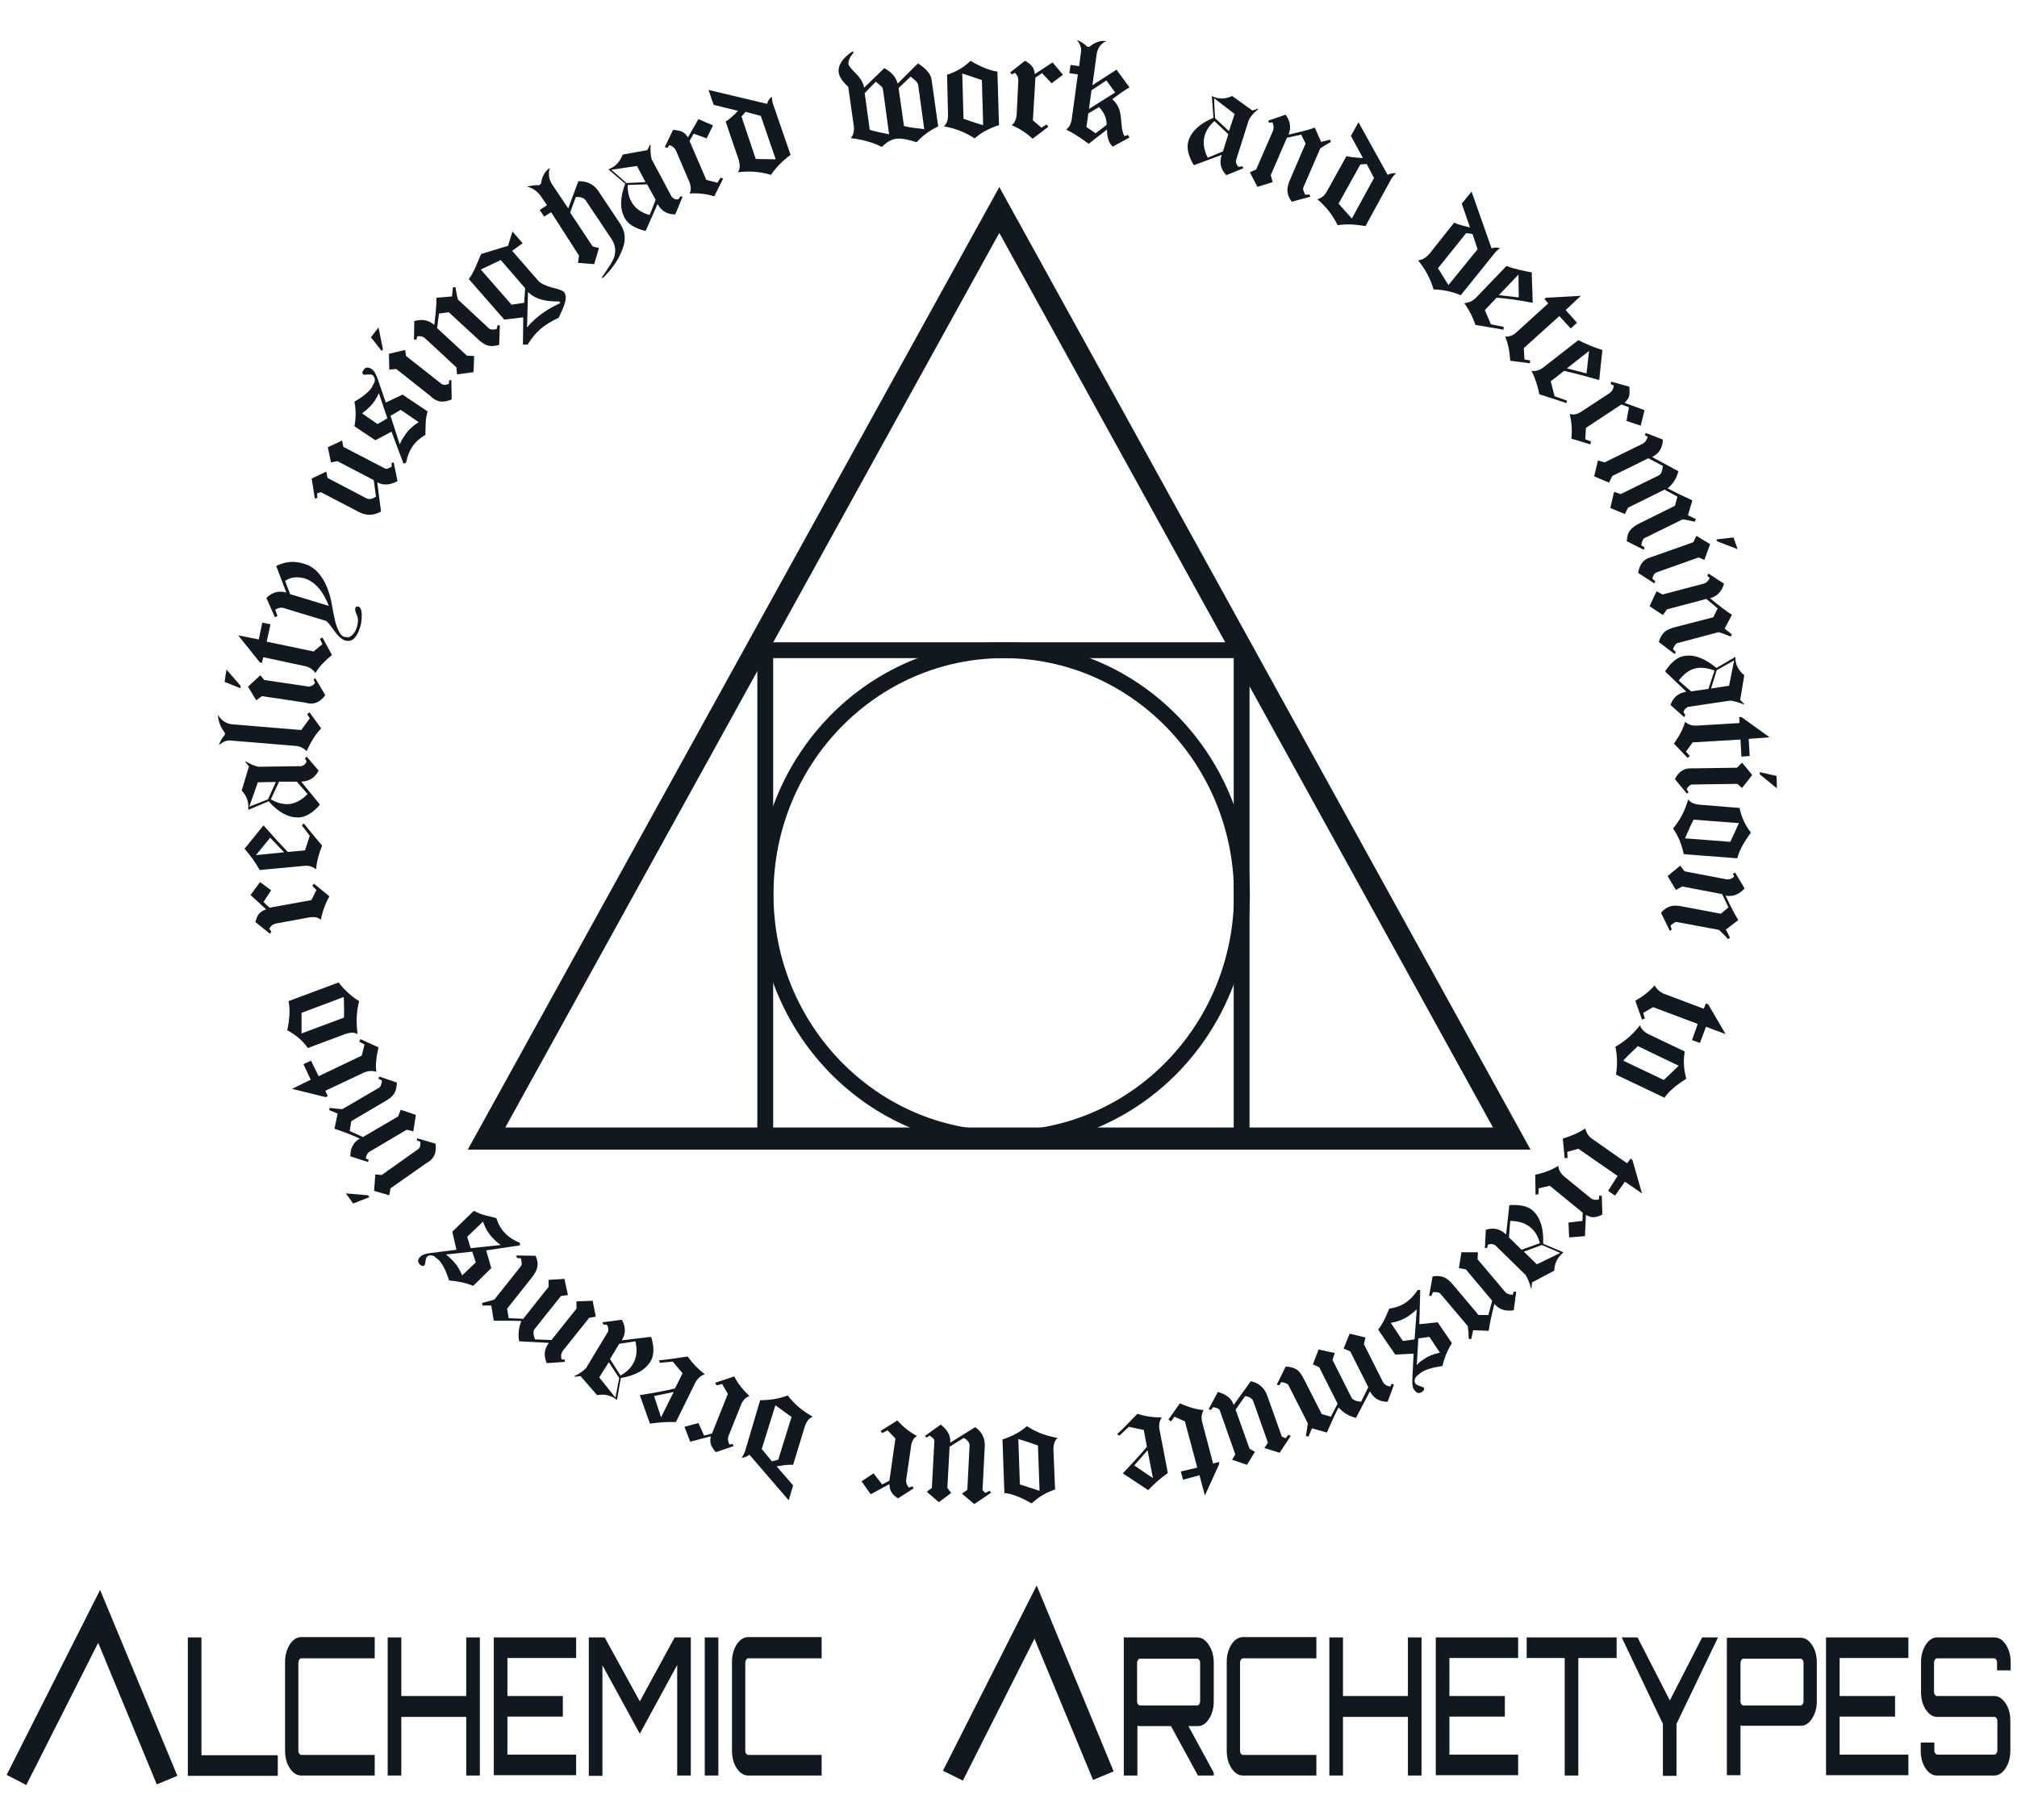 <?xml version="1.0" encoding="utf-8"?>
<!-- Generator: Adobe Illustrator 18.1.0, SVG Export Plug-In . SVG Version: 6.00 Build 0)  -->
<!DOCTYPE svg PUBLIC "-//W3C//DTD SVG 1.1//EN" "http://www.w3.org/Graphics/SVG/1.1/DTD/svg11.dtd">
<svg version="1.1" id="Layer_1" xmlns="http://www.w3.org/2000/svg" xmlns:xlink="http://www.w3.org/1999/xlink" x="0px" y="0px"
	 viewBox="0 0 636.8 574.6" enable-background="new 0 0 636.8 574.6" xml:space="preserve">
<polygon fill="none" stroke="#111820" stroke-width="7" stroke-miterlimit="10" points="153.6,359.5 477.3,359.5 315.5,66.3 "/>
<rect x="241.6" y="205.3" fill="none" stroke="#111820" stroke-width="5" stroke-miterlimit="10" width="150.4" height="154.2"/>
<ellipse fill="none" stroke="#111820" stroke-width="5" stroke-miterlimit="10" cx="316.9" cy="282.4" rx="75.2" ry="77.1"/>
<g>
	<path fill="#111820" d="M196,79.9c-1.1,2.6-3,5.3-5.7,7.9l-0.3-0.2c2.1-3,3.4-5.1,3.8-6.1c0.8-2.2,0.5-4.3-0.9-6.3l-8.1-12.1
		c-0.7-0.7-1.7-1-3-0.9l-1.8,4.9l7.1,10.7l2,0.5l-1.5,5.1l-5.1-0.4l0.3-2.3L174,67l-2.2,1.4l-1.4-2.1l2.3-1.5l-1.7-2.5
		c-1.3-1.9-2.8-3-4.5-3.3l0-0.1c1.3-0.3,2.6-0.5,3.7-0.4l0.6-0.5c0.3-2.3,1.3-4,2.8-5c-0.6,1.9-0.3,3.6,0.7,5.2l5.1,7.6l3.2-8.6
		c2.8,0,4.9,1,6.3,3.1l7,10.5C197.6,73.5,197.7,76.4,196,79.9z"/>
	<path fill="#111820" d="M213.2,67.7c-2.6,0-4.4-1.1-5.6-3.3l-3.7,8.4l-0.2,0.1c-3.3-0.8-5.5-2.2-6.5-4.1c-1.5-2.8-1.5-6.4,0.2-10.8
		l-5.3-4.5l0.6-0.3c1.8-0.8,3.1-2.3,3.9-4.4l7.8-1.4l0.8-1.7l0.2,0.1c-0.1,1.5,0,3,0.3,4.4l6.4,12c0.7,0.7,1.4,0.9,2.1,0.7l0.6-0.9
		l0.7,0.1L213.2,67.7z M201.1,52.4l-8.1,1.2l4.8,4.2l6-0.3L201.1,52.4z M204.3,58.2l-6.1,0.2c-0.1,2,0.3,3.8,1.1,5.2
		c1.1,2.1,3,3.5,5.8,4.3l1.9-4.8L204.3,58.2z"/>
	<path fill="#111820" d="M223.1,43.7l-4.1-1.5l-1.3,2.3l5.3,12.3l3.5,0.9l1-1.6l0.8,0.3l-2.8,5.6c-2.5-0.8-5.1-1.1-7.8-0.9
		c0.6-1.1,0.5-2.4-0.2-4l-4.1-9.6c-0.4-0.8-1.1-1.4-2.1-1.7l-0.6,0.9l-0.8-0.3l2.6-5.4c1.2,0.1,2.1,0.3,2.7,0.5
		c0.7,0.3,1.4,0.9,2,1.9l3.3-5.8l4.6,2L223.1,43.7z"/>
	<path fill="#111820" d="M249.6,48.9c-2.6,1.9-4.6,4-6.2,6.3c-3.4-1-6.8-1.3-10.4-0.8c0.7-1.2,0.7-2.5,0.1-4.3l-4-11.7
		c1.1-0.7,2.4-1.8,3.9-3.4l-7.7-1.9l-1.6-4.7l18.5,4.4c0.2-0.9,0.7-1.7,1.5-2.3c0,0.8,0.1,1.5,0.3,2.2L249.6,48.9z M240.2,36.6
		l-4.8-1.3l-1.3,1.5l4.5,13.4l6.3,0.1L240.2,36.6z"/>
	<path fill="#111820" d="M289.4,44.9c-2.9-0.9-5-1.3-6.4-1.1c-1.6,0.2-3.1,1.1-4.6,2.6c-2.7-1.4-5.9-2.3-9.8-2.8
		c0.9-1,1.2-2.4,0.9-4.2l-1.7-12c-1.8-1.6-2.8-3.1-3-4.5c-0.3-2.2,1.1-4.5,4.4-6.7l0.3,0.4c-1.2,1.4-1.8,2.7-1.6,3.7
		c0,0.4,0.8,1.4,2.3,2.9c1.5,1.5,2.4,3,2.6,4.5l6.4-6.2c2.3,1.3,3.7,2.9,4.2,4.9l6.4-6.4c2.6,1.7,4.1,3.4,4.3,5.1l2.1,14.8
		C293.7,41.1,291.4,42.7,289.4,44.9z M278.8,28.4c-0.1-0.4-0.2-0.8-0.5-1.1c-0.1-0.1-0.7-0.6-1.8-1.5l-3.5,3.6l1.6,11.6
		c1.6,0.5,3.6,0.9,6.1,1.4L278.8,28.4z M289.9,26.9c-0.1-0.6-0.5-1.2-1.3-1.8c-0.2-0.2-0.6-0.5-1.1-0.9l-3.8,3.6l1.7,12
		c1.2,0.3,2.5,0.5,4,0.7c0.5,0,1.3,0.1,2.4,0.3L289.9,26.9z"/>
	<path fill="#111820" d="M307.7,43.7c-2.9-1.9-6.1-3.2-9.7-3.8c0.9-0.8,1.4-2.1,1.3-4L299,23.6c2.8-0.9,5.3-2.3,7.4-4.4
		c3.4,2,6.2,3.1,8.5,3.4l0.5,16.9C312.3,40.5,309.7,41.9,307.7,43.7z M310,25.3l-6.2-2.1l0.4,14.3c1.2,0.4,2.5,0.9,3.8,1.3
		c1,0.3,1.8,0.6,2.4,0.7L310,25.3z"/>
	<path fill="#111820" d="M332,26.3l-3-3.2l-2.1,1.4L326.1,38l2.7,2.3l1.6-1l0.6,0.7l-5,3.8c-1.9-1.8-4.1-3.2-6.6-4.3
		c1-0.7,1.5-1.9,1.6-3.7l0.5-10.4c0-0.9-0.3-1.7-1.1-2.4l-0.9,0.5l-0.6-0.6l4.7-3.7c1.1,0.6,1.8,1.2,2.2,1.7
		c0.5,0.6,0.8,1.4,0.9,2.5l5.6-3.7l3.3,3.9L332,26.3z"/>
	<path fill="#111820" d="M351.3,46.3c-1.2-1.1-1.8-2.9-1.8-5.4l-5.8,4.5c-2.8-2.1-5.1-3.5-7.1-4.5c1-0.7,1.6-1.9,1.8-3.5l1.9-13.9
		l-2.7-0.4l0.4-2.6l2.7,0.4l0.6-4.6c0.2-1.1-0.3-2.4-1.3-3.7c1.2,0.5,2.3,1.2,3.2,2.1l0.7,0.1c1.8-1.5,3.6-2.1,5.4-1.8
		c-1.8,0.7-2.8,2.2-3.1,4.3l-1.3,9.6l7.6-4.9l4.1,5.6c-1.1,0.6-2.9,1.8-5.4,3.7c1.2,1.2,2.1,2.5,2.4,4.1c0.2,0.6,0.3,1.9,0.5,3.9
		c0.1,1.6,0.4,2.8,0.9,3.7l1.1-0.4l0.5,0.8L351.3,46.3z M347,33.8l-3.4,2l-0.6,4.3l2.9,2l3.5-2.7C349.4,37.4,348.6,35.5,347,33.8z
		 M349.3,25.4l-4.7,3.1l-0.8,5.9l8.3-5.2L349.3,25.4z"/>
	<path fill="#111820" d="M387.2,55.3c-1.8-1.8-2.3-3.9-1.5-6.4l-8.6,3.2l-0.3-0.1c-1.7-2.9-2.2-5.4-1.6-7.5c1-3.1,3.6-5.5,7.9-7.3
		l-0.5-6.9l0.6,0.3c1.8,0.7,3.8,0.7,5.8-0.3l6.4,4.6l1.8-0.6l0,0.2c-1.2,1-2.2,2-2.9,3.3l-4.1,12.9c0,0.9,0.3,1.6,0.9,2l1.1-0.2
		l0.4,0.6L387.2,55.3z M387.8,42.4l-4.4-4.2c-1.5,1.4-2.5,2.8-3,4.4c-0.7,2.2-0.4,4.6,0.9,7.2l4.8-2L387.8,42.4z M389.8,36l-6.5-5
		l0.3,6.3l4.4,4.1L389.8,36z"/>
	<path fill="#111820" d="M407.8,63.7c-1.7-2.5-1.7-4.1-0.5-7l4.9-11.4l-1.4-2.8l-4.5,1l-5.1,11.8l0.6,2.2l-4.8,1.5l-2.4-4.6l2-0.9
		l5.3-12.2c0.3-0.8,0.3-1.7-0.2-2.7l-1,0.2l-0.3-0.7l5.5-1.9c1.5,2.1,1.8,4.2,0.9,6.3c3.6-0.8,6.4-1.5,8.3-2.2l2,4.5l2.8-0.7
		l0.3,0.7c-1.1,0.6-2.3,1.3-3.4,2.1l-5.4,12.5c0,0.7,0.3,1.4,0.7,2.1l1.3-0.1l0.3,0.7L407.8,63.7z"/>
	<path fill="#111820" d="M431.1,71.4c-3.2-0.6-6.1-0.7-8.8-0.3c-1.5-3.2-3.7-5.9-6.4-8.2c1.3-0.3,2.4-1.2,3.2-2.8l6-10.8
		c1.3,0.3,3,0.5,5.2,0.6l-3.8-7l2.4-4.3l9.2,16.6c0.8-0.4,1.7-0.6,2.7-0.5c-0.6,0.5-1.1,1.1-1.5,1.7L431.1,71.4z M433.8,56.2
		l-2.3-4.4l-2,0.1l-6.9,12.4l4.2,4.7L433.8,56.2z"/>
	<path fill="#111820" d="M461.2,93.2c-3-1.2-5.9-1.8-8.6-1.8c-1-3.4-2.6-6.4-4.9-9.2c1.3-0.1,2.5-0.8,3.7-2.2l7.7-9.7
		c1.2,0.6,2.9,1,5,1.5l-2.6-7.5l3.1-3.8l6.3,17.9c0.9-0.3,1.8-0.3,2.7,0c-0.7,0.4-1.2,0.9-1.7,1.5L461.2,93.2z M466.5,78.7l-1.6-4.8
		l-2-0.3L454,84.7l3.3,5.3L466.5,78.7z"/>
	<path fill="#111820" d="M472.5,94l-3.7,3.9l1.9,4.5l4,0.8l0,0.9c-1-0.2-2.2-0.4-3.4-0.6l-5.5-0.9c-0.8-2.5-2-4.8-3.5-6.9
		c1.4-0.1,2.6-0.6,3.7-1.7l9.6-10c2.5,0.9,5.2,1.5,8,2l0.3,9.6C479.2,94.7,475.4,94.2,472.5,94z M479.4,86.7l-6.2,6.5l6.3,0.7
		L479.4,86.7z"/>
	<path fill="#111820" d="M492.3,99.8l-11.2,10.1l0.2,3.6l1.8,0.3l-0.1,0.9l-6.2-0.8c-0.2-3.1-0.7-5.7-1.6-7.6c1.4,0,2.6-0.4,3.7-1.5
		l9.9-9l-1.2-1.4l0.6-0.4l10.9-0.6l-4.8,4.5l3.6,4l-2,1.8L492.3,99.8z"/>
	<path fill="#111820" d="M493.8,117.1l-4.2,3.3l1.2,4.7l3.9,1.4l-0.1,0.8c-1-0.4-2.1-0.7-3.3-1.1l-5.3-1.7c-0.5-2.6-1.3-5.1-2.5-7.4
		c1.4,0.2,2.7-0.2,3.9-1.2l10.9-8.5c2.4,1.2,4.9,2.3,7.6,3.1l-1,9.5C500.3,118.7,496.7,117.7,493.8,117.1z M501.7,110.8l-7,5.5
		l6.2,1.6L501.7,110.8z"/>
	<path fill="#111820" d="M513.5,132.9l0.8-4.3l-2.4-0.9l-11.2,7.4l-0.2,3.6l1.8,0.7l-0.2,0.9l-6-1.8c0.3-2.6,0.1-5.2-0.5-7.8
		c1.2,0.4,2.5,0.1,3.9-0.9l8.7-5.7c0.7-0.5,1.2-1.3,1.3-2.4l-1-0.4l0.2-0.8l5.7,1.6c0.1,1.2,0.1,2.1,0,2.8c-0.2,0.8-0.7,1.5-1.5,2.3
		l6.3,2.3l-1.2,4.9L513.5,132.9z"/>
	<path fill="#111820" d="M513.6,170.9c0.1-1.5,0.4-2.7,1.1-3.5c0.6-0.8,1.6-1.5,3-2.2l11.1-5.5l0.8-2.9l-4.1-2.2l-11.5,5.7l-1,2
		l-4.6-1.9l1.2-5.1l2.1,0.7l12-5.9c0.7-0.3,1.1-1.3,1.3-3l-4.6-2.4l-11.4,5.6l-1,2.1l-4.7-2l1.2-5l2.1,0.6l12-5.9
		c0.8-0.4,1.3-1.1,1.6-2.2l-0.9-0.5l0.3-0.7l5.4,2.1c-0.1,2.6-1.2,4.4-3.4,5.5l8.3,4.5c-0.6,2.3-1.8,4.1-3.4,5.4
		c1.7,0.9,4.3,2.2,7.8,3.8l-1.4,4.7l2.5,1.2l-0.3,0.8c-0.7-0.1-1.3-0.2-1.9-0.4c-0.8-0.1-1.5-0.3-2-0.3l-12.2,6
		c-0.5,0.6-0.7,1.3-0.8,2.2l1,0.6l-0.2,0.8L513.6,170.9z"/>
	<path fill="#111820" d="M517.2,180.9c0.4-2.7,1.7-4.3,3.8-4.9l0.9-0.3l12.7-4.5l1-2l4.3,2.6l-1.8,5l-1.8-0.8l-13.5,4.8
		c-0.6,0.4-1,1-1.1,2l0.9,0.7l-0.3,0.7L517.2,180.9z M542.1,170.9l-0.2-0.6l5.4-0.6l1.3,3.7L542.1,170.9z"/>
	<path fill="#111820" d="M523.7,202.7c0.9-2.9,2.2-3.9,5.2-4.7l12-3.1l1.4-2.8l-3.6-3l-12.4,3.3l-1.3,1.8l-4.2-2.8l2.2-4.7l1.9,1
		l12.9-3.4c0.9-0.2,1.5-0.8,2-1.8l-0.8-0.7l0.4-0.7l4.9,3.2c-0.7,2.5-2.2,4-4.4,4.6c2.8,2.3,5.1,4.1,6.9,5.2l-2.3,4.4l2.3,1.8
		l-0.4,0.7c-1.2-0.5-2.4-1-3.8-1.4l-13.2,3.5c-0.5,0.4-1,1.1-1.2,1.9l0.9,0.9l-0.4,0.6L523.7,202.7z"/>
	<path fill="#111820" d="M527.4,222.6c0.8-2.4,2.5-3.8,5-4.2l-6.6-6.3l0-0.3c1.9-2.8,3.9-4.4,6-4.7c3.2-0.5,6.5,0.8,10.1,3.8l6-3.5
		l0,0.7c0.1,2,1.1,3.7,2.8,5.1l-1.3,7.8l1.3,1.3l-0.2,0.1c-1.4-0.6-2.8-1-4.2-1.2l-13.4,2c-0.8,0.4-1.3,1-1.4,1.7l0.6,0.9l-0.4,0.6
		L527.4,222.6z M539.4,217.5l1.9-5.8c-1.9-0.7-3.7-1-5.3-0.8c-2.3,0.3-4.3,1.7-6,4l3.9,3.4L539.4,217.5z M545.9,216.5l1.6-8
		l-5.5,3.1l-1.8,5.8L545.9,216.5z"/>
	<path fill="#111820" d="M549.5,233.5l-15.1,0.9l-2.1,2.9l1.2,1.4l-0.7,0.6l-4.3-4.5c1.8-2.6,3-4.9,3.5-6.9c1,0.9,2.3,1.3,3.8,1.2
		l13.4-0.8l-0.1-1.9l0.7,0l8.9,6.4l-6.6,0.5l0.3,5.4l-2.6,0.2L549.5,233.5z"/>
	<path fill="#111820" d="M528.8,246c1.2-2.4,2.9-3.5,5.2-3.4l0.9,0l13.5-0.2l1.6-1.6l3.2,3.9l-3.2,4.1l-1.5-1.3l-14.4,0.2
		c-0.7,0.2-1.2,0.7-1.6,1.5l0.6,0.9l-0.5,0.5L528.8,246z M555.6,244.5l0-0.7l5.3,1.2l0.1,3.9L555.6,244.5z"/>
	<path fill="#111820" d="M528.2,261.6c2.2-2.6,3.8-5.7,4.8-9.2c0.7,1,2,1.6,3.9,1.7l12.3,1c0.6,2.9,1.8,5.5,3.6,7.8
		c-2.4,3.2-3.8,5.9-4.3,8.1l-16.9-1.3C530.9,266.5,529.8,263.8,528.2,261.6z M546.3,265.8l2.7-5.9l-14.3-1.1
		c-0.6,1.1-1.2,2.4-1.7,3.6c-0.4,0.9-0.8,1.7-1,2.3L546.3,265.8z"/>
	<path fill="#111820" d="M524.4,288.2c2-2.2,3.7-2.6,6.7-2l12.2,2.3l2.4-2l-2-4.2l-12.6-2.4l-2,1.1l-2.6-4.4l4-3.3l1.3,1.8l13.1,2.5
		c0.9,0.2,1.8-0.1,2.6-0.8l-0.4-0.9l0.7-0.4l3,5c-1.7,1.9-3.7,2.7-6,2.3c1.5,3.3,2.9,5.9,4,7.7l-3.9,3l1.3,2.6l-0.7,0.4
		c-0.8-1-1.7-1.9-2.8-2.9l-13.4-2.5c-0.7,0.1-1.3,0.6-1.9,1.2l0.4,1.2l-0.6,0.4L524.4,288.2z"/>
	<path fill="#111820" d="M536,323.3l-14.1-5.3l-3.1,1.8l0.5,1.8l-0.9,0.3l-2.1-5.9c2.7-1.6,4.7-3.2,6.1-4.9c0.6,1.2,1.6,2.1,3,2.7
		l12.5,4.7l0.7-1.7l0.7,0.3l5.5,9.4l-6.2-2.3l-1.9,5.1l-2.5-0.9L536,323.3z"/>
	<path fill="#111820" d="M510,330.5c3-1.7,5.6-4,7.8-6.8c0.3,1.2,1.3,2.2,3,3l11.1,5.3c-0.5,2.9-0.3,5.8,0.5,8.6
		c-3.4,2.1-5.6,4.1-6.9,6l-15.3-7.3C510.7,336,510.6,333.1,510,330.5z M525.3,341l4.7-4.5l-12.9-6.2c-0.9,0.9-1.9,1.8-2.9,2.8
		c-0.7,0.7-1.3,1.3-1.7,1.8L525.3,341z"/>
	<path fill="#111820" d="M510.7,371.3l-12.4-8.6l-3.5,1l0.1,1.9l-0.9,0.1l-0.6-6.2c3-0.9,5.3-2,7.1-3.2c0.3,1.3,1,2.5,2.2,3.3
		l11,7.7l1.1-1.5l0.6,0.5l3,10.5l-5.4-3.7l-3.1,4.4l-2.2-1.5L510.7,371.3z"/>
	<path fill="#111820" d="M495.2,386l4.4-0.5l0.1-2.6l-10.4-8.5l-3.5,0.8l-0.1,1.9l-0.9,0.1l-0.1-6.3c2.6-0.5,5-1.4,7.3-2.8
		c0,1.2,0.7,2.4,2,3.5l8.1,6.6c0.7,0.6,1.6,0.8,2.7,0.5l0.1-1.1l0.8-0.1l0.2,6c-1.1,0.5-2,0.8-2.6,0.8c-0.8,0.1-1.7-0.2-2.6-0.7
		l-0.3,6.7l-5,0.4L495.2,386z"/>
	<path fill="#111820" d="M469.1,388.3c2.4-0.8,4.6-0.3,6.4,1.5l1-9.1l0.2-0.2c3.4-0.2,5.9,0.4,7.4,1.9c2.3,2.2,3.3,5.7,3.1,10.3
		l6.4,2.7l-0.5,0.5c-1.5,1.3-2.3,3.1-2.4,5.3l-7,3.7l-0.2,1.9l-0.2-0.1c-0.3-1.5-0.9-2.8-1.6-4.1l-9.7-9.5c-0.8-0.4-1.6-0.4-2.2-0.1
		l-0.3,1l-0.7,0.1L469.1,388.3z M480.4,394.6l5.8-2.1c-0.6-2-1.4-3.5-2.6-4.6c-1.7-1.6-3.9-2.4-6.8-2.4l-0.4,5.2L480.4,394.6z
		 M485.2,399.2l7.4-3.6l-5.8-2.5l-5.7,2.1L485.2,399.2z"/>
	<path fill="#111820" d="M452.3,403c3-0.4,4.5,0.3,6.5,2.7l8,9.5l3.1,0l1.2-4.5l-8.3-9.9l-2.2-0.4l0.8-5l5.2,0l-0.1,2.2l8.6,10.2
		c0.6,0.7,1.4,1,2.5,1l0.3-1l0.8,0.1l-0.8,5.8c-2.5,0.4-4.6-0.2-6.1-2c-0.9,3.5-1.5,6.4-1.8,8.5l-4.9-0.2l-0.6,2.8l-0.8-0.1
		c0-1.3-0.1-2.6-0.3-4l-8.8-10.4c-0.6-0.3-1.4-0.4-2.2-0.3l-0.5,1.2l-0.7-0.1L452.3,403z"/>
	<path fill="#111820" d="M445.9,435.4l0.4-8l-5.8,0.3l-5.4-7.9c0.8-1,1.4-2,2-3.2c0.3-0.6,0.8-1.7,1.5-3.4c2-0.3,3.7-0.9,5.2-1.9
		c1.4-1,2.7-2.3,3.8-4l0.8,0l-0.3,10.8l5.8-0.6l4.5,6.6c-1.4,2.2-2.4,4.6-3,7.2c-3.2,0.5-5.4,1.1-6.8,2.1l-1.1,0.9
		c-0.8,0.6-1.2,1.8-0.6,2.6c0.2,0.3,0.9,0.6,2.1,1l0.5,0.2c0.3,0.5,0.1,0.9-0.6,1.4c-0.9,0.6-1.7,0.4-2.4-0.7
		C446,438.3,445.8,437.1,445.9,435.4z M446.6,422.9l0.7-9.5c-0.7,0.7-1.6,1.4-2.7,2.2c-1.5,1-3.4,1.7-5.5,2.1l3.8,5.7L446.6,422.9z
		 M449.6,429.1c1.3-0.9,3-1.6,5-2l-3.3-5l-3.5,0.5l-0.5,8.4C447.9,430.3,448.7,429.7,449.6,429.1z"/>
	<path fill="#111820" d="M405.9,431.5c1.5,0,2.7,0.4,3.6,1c0.8,0.6,1.5,1.6,2.2,3l5.6,11l2.9,0.8l2.1-4.1l-5.8-11.5l-2-0.9l1.8-4.7
		l5.1,1.1l-0.7,2.2l6,11.9c0.4,0.7,1.3,1.1,3,1.3l2.3-4.6l-5.7-11.3l-2.1-0.9l1.9-4.7l5,1.2l-0.5,2.1l6,11.9
		c0.4,0.8,1.2,1.3,2.3,1.5l0.5-0.9l0.7,0.3l-2,5.4c-2.6,0-4.4-1.1-5.6-3.3l-4.4,8.4c-2.3-0.6-4.1-1.7-5.5-3.3
		c-0.9,1.7-2.1,4.3-3.7,7.9l-4.7-1.3l-1.1,2.6l-0.8-0.2c0.1-0.7,0.2-1.3,0.3-1.9c0.1-0.8,0.2-1.5,0.3-2.1l-6.2-12.2
		c-0.6-0.5-1.3-0.7-2.2-0.8l-0.6,1l-0.8-0.2L405.9,431.5z"/>
	<path fill="#111820" d="M384.5,439.5c2.6,0.7,4.3,2,5,4.1l5.4-7.5c2.6,0.6,4.3,2.1,5.2,4.6l4.6,12.9l1.2,0.5l0.9-1.1l0.7,0.4
		l-3.5,5.3l-4.8-1.5l1.1-1.7l-4.6-13c-0.3-0.9-1.2-1.5-2.6-1.7l-3,4.3l4.4,12.3l1.7,1l-2.5,4.1l-4.7-1.6l1-1.7l-4.9-13.9
		c-0.2-0.5-0.9-0.8-2.1-1l-0.7,0.9l-0.7-0.3L384.5,439.5z"/>
	<path fill="#111820" d="M378,463.4l-3.9-14.6l-3.3-1.5l-1.1,1.5l-0.8-0.6l3.6-5.1c2.8,1.2,5.3,2,7.5,2.1c-0.7,1.2-0.8,2.5-0.4,4
		l3.4,12.9l1.8-0.5l0.1,0.7l-4.5,9.9l-1.7-6.4l-5.2,1.4l-0.7-2.6L378,463.4z"/>
	<path fill="#111820" d="M362.1,456.8l-1-5.3l-4.7-1l-3,2.8l-0.7-0.5c0.8-0.7,1.6-1.5,2.5-2.4l3.9-4c2.5,0.8,5.1,1.2,7.7,1.1
		c-0.8,1.2-1,2.5-0.7,4l2.6,13.6c-2.2,1.5-4.3,3.4-6.2,5.4l-8-5.3C357.7,461.8,360.2,459.1,362.1,456.8z M364,466.7l-1.7-8.8
		l-4.2,4.8L364,466.7z"/>
	<path fill="#111820" d="M324.2,450.3c2.9,1.9,6.1,3.1,9.7,3.7c-0.9,0.8-1.4,2.1-1.3,4l0.5,12.3c-2.8,0.9-5.3,2.4-7.4,4.4
		c-3.4-2-6.3-3.1-8.6-3.3l-0.6-16.9C319.6,453.5,322.2,452.1,324.2,450.3z M322,468.7l6.2,2l-0.5-14.3c-1.2-0.4-2.5-0.9-3.8-1.3
		c-1-0.3-1.8-0.6-2.4-0.7L322,468.7z"/>
	<path fill="#111820" d="M297,449.8c2.1,1.6,3.2,3.5,3,5.7l7.9-4.9c2.1,1.5,3.2,3.6,3,6.2l-0.7,13.7l0.9,0.9l1.3-0.7l0.5,0.6
		l-5.3,3.6l-3.9-3.3l1.7-1.2l0.7-13.8c0.1-1-0.5-1.8-1.8-2.6l-4.5,2.8l-0.7,13l1.2,1.6l-3.9,2.9l-3.8-3.3l1.6-1.2l0.8-14.8
		c0-0.6-0.5-1.1-1.5-1.7l-1,0.6l-0.5-0.5L297,449.8z"/>
	<path fill="#111820" d="M275.8,465.2l2.7,3.5l2.3-1.2l1.9-13.3l-2.5-2.6l-1.7,0.9l-0.5-0.7l5.3-3.3c1.8,2,3.8,3.6,6.2,4.9
		c-1.1,0.6-1.7,1.8-1.9,3.5l-1.5,10.3c-0.1,0.9,0.2,1.8,0.9,2.5l1-0.4l0.5,0.6l-5,3.2c-1-0.7-1.7-1.3-2-1.9
		c-0.4-0.6-0.7-1.5-0.7-2.6l-5.9,3.2l-2.9-4.1L275.8,465.2z"/>
	<path fill="#111820" d="M240,442.1c3.2,0,6.1-0.5,8.7-1.5c2.1,2.8,4.8,5,7.9,6.7c-1.2,0.5-2.1,1.6-2.6,3.4l-3.6,11.8
		c-1.3-0.1-3,0.1-5.2,0.5l5.2,6l-1.4,4.7l-12.4-14.4c-0.7,0.6-1.6,0.9-2.5,1c0.5-0.6,0.8-1.3,1.1-2L240,442.1z M240.5,457.5l3.2,3.9
		l2-0.5l4.2-13.5l-5.1-3.7L240.5,457.5z"/>
	<path fill="#111820" d="M220.5,449.3l1.8,4l2.5-0.7l5-12.5l-1.8-3.1l-1.8,0.4l-0.4-0.8l6-2c1.2,2.3,2.9,4.4,4.8,6.2
		c-1.2,0.4-2.1,1.3-2.7,2.9l-3.9,9.7c-0.3,0.8-0.2,1.7,0.3,2.7l1-0.2l0.3,0.7l-5.6,1.9c-0.8-0.9-1.3-1.7-1.5-2.3
		c-0.3-0.7-0.3-1.6-0.1-2.7l-6.5,1.7l-1.8-4.7L220.5,449.3z"/>
	<path fill="#111820" d="M213.1,438.4l2.4-4.8l-3.1-3.7l-4.1,0.4l-0.2-0.8c1.1-0.1,2.2-0.2,3.5-0.4l5.5-0.8c1.5,2.1,3.3,4,5.4,5.6
		c-1.4,0.5-2.3,1.4-3,2.7l-6.1,12.4c-2.7-0.1-5.4,0.1-8.2,0.5l-3.2-9C206.5,439.8,210.2,439.1,213.1,438.4z M208.7,447.5l4-8
		l-6.2,1.3L208.7,447.5z"/>
	<path fill="#111820" d="M196.3,416.7c1.3,2.2,1.3,4.4,0,6.5l9.1-1.1l0.2,0.1c1,3.2,0.9,5.8-0.2,7.6c-1.7,2.8-4.8,4.5-9.4,5.3
		l-1.2,6.9l-0.6-0.4c-1.6-1.1-3.5-1.5-5.7-1.1l-5.2-6l-1.9,0.2l0-0.2c1.4-0.7,2.6-1.5,3.6-2.5l7-11.6c0.2-0.9,0-1.6-0.4-2.1
		l-1.1-0.1l-0.3-0.7L196.3,416.7z M189.2,434.9l5.1,6.4l1.2-6.2l-3.3-5L189.2,434.9z M192.6,429.1l3.3,5.2c1.8-1,3.1-2.2,3.9-3.6
		c1.2-2,1.5-4.4,0.8-7.2l-5.1,0.8L192.6,429.1z"/>
	<path fill="#111820" d="M169.1,396.5c0.6,1.4,0.8,2.6,0.5,3.7c-0.2,1-0.8,2-1.8,3.3l-7.7,9.7l0.5,3l4.6,0.2l8-10.1l0-2.2l5-0.3
		l1.1,5.1l-2.2,0.3l-8.3,10.4c-0.5,0.6-0.5,1.7,0.1,3.3l5.2,0.2l7.9-9.9l0-2.3l5.1-0.2l1,5l-2.1,0.4l-8.3,10.4
		c-0.5,0.7-0.7,1.6-0.4,2.7l1,0.1l0,0.7l-5.7,0.4c-1-2.4-0.8-4.5,0.7-6.4l-9.4-0.5c-0.4-2.3-0.1-4.4,0.7-6.4c-2-0.1-4.8-0.1-8.7-0.1
		l-0.8-4.8l-2.8,0l-0.1-0.8c0.7-0.2,1.3-0.4,1.9-0.5c0.8-0.2,1.5-0.4,2-0.6l8.5-10.7c0.2-0.7,0.1-1.5-0.2-2.3l-1.2-0.1l-0.2-0.8
		L169.1,396.5z"/>
	<path fill="#111820" d="M136.2,395.6l7.9-1l-1.3-5.7l6.8-6.6c1.1,0.6,2.3,1.1,3.5,1.4c0.7,0.2,1.9,0.5,3.6,0.9
		c0.6,1.9,1.5,3.5,2.8,4.8c1.2,1.3,2.7,2.2,4.6,3l0.1,0.8l-10.7,1.6l1.6,5.6l-5.7,5.6c-2.4-1-5-1.5-7.6-1.7c-1-3.1-2.1-5.2-3.2-6.4
		l-1.1-0.9c-0.7-0.7-2-0.9-2.7-0.2c-0.3,0.3-0.4,1-0.6,2.2l-0.2,0.5c-0.4,0.4-0.9,0.3-1.5-0.3c-0.7-0.8-0.7-1.6,0.3-2.5
		C133.4,396.1,134.5,395.8,136.2,395.6z M143,398.1c1.1,1.1,2.1,2.6,2.9,4.6l4.3-4.1l-1.1-3.4l-8.3,0.9
		C141.5,396.6,142.2,397.3,143,398.1z M148.6,394.1l9.5-1c-0.8-0.5-1.7-1.3-2.6-2.3c-1.3-1.3-2.3-3-3-5.1l-5,4.8L148.6,394.1z"/>
	<path fill="#111820" d="M116.2,377.4l0.4,0.6l-5.1,2l-2.3-3.2L116.2,377.4z M137.5,361.1c0.4,2.7-0.4,4.6-2.3,5.8l-0.8,0.5
		l-11.1,7.8l-0.4,2.2l-4.8-1.4l0.4-5.2l2,0.2l11.7-8.3c0.5-0.5,0.6-1.2,0.5-2.2l-1.1-0.4l0.1-0.7L137.5,361.1z"/>
	<path fill="#111820" d="M125.3,341.8c-0.1,3-1,4.4-3.7,5.9l-10.7,6.3l-0.5,3.1l4.2,1.9l11.1-6.5l0.8-2.1l4.8,1.6l-0.8,5.2l-2.1-0.5
		l-11.5,6.8c-0.8,0.4-1.3,1.2-1.4,2.3l0.9,0.4l-0.2,0.7l-5.6-1.8c0-2.6,1-4.5,3-5.6c-3.3-1.5-6.1-2.5-8-3.1l1-4.8l-2.7-1.1l0.2-0.7
		c1.3,0.2,2.6,0.3,4,0.4l11.8-6.9c0.4-0.5,0.6-1.3,0.7-2.1l-1.1-0.6l0.2-0.7L125.3,341.8z"/>
	<path fill="#111820" d="M100.6,339.8l13.6-6.5l0.9-3.5l-1.7-0.9l0.4-0.8l5.7,2.6c-0.7,3-1,5.6-0.7,7.7c-1.3-0.4-2.6-0.3-4,0.3
		l-12.1,5.7l0.8,1.7l-0.7,0.3l-10.6-2.6l5.9-2.9l-2.3-4.9l2.4-1.1L100.6,339.8z"/>
	<path fill="#111820" d="M113.4,316.1c-0.9,3.3-1,6.8-0.5,10.4c-1.1-0.6-2.4-0.6-4.2,0.1l-11.5,4.3c-1.7-2.4-3.9-4.2-6.5-5.6
		c0.8-3.9,0.9-6.9,0.4-9.2l15.8-5.9C108.9,312.8,111.1,314.7,113.4,316.1z M95.2,319.8l0,6.5l13.4-5c0-1.3,0.1-2.6,0-4
		c0-1,0-1.9-0.1-2.5L95.2,319.8z"/>
	<path fill="#111820" d="M85.6,281.1l-2.4,3.7l1.9,1.8l13.2-2.4l1.6-3.2l-1.3-1.3l0.5-0.7l4.9,4c-1.3,2.3-2.2,4.8-2.7,7.4
		c-0.9-0.8-2.2-1-3.9-0.7l-10.3,1.9c-0.9,0.2-1.6,0.7-2.1,1.7l0.7,0.8l-0.5,0.7l-4.6-3.7c0.4-1.2,0.7-2,1.1-2.5
		c0.5-0.6,1.2-1.1,2.3-1.5l-4.9-4.5l3-4.1L85.6,281.1z"/>
	<path fill="#111820" d="M90.9,269l5.4-0.5l1.5-4.6l-2.5-3.3l0.6-0.6c0.7,0.8,1.4,1.7,2.2,2.7l3.6,4.3c-1,2.4-1.7,5-1.9,7.5
		c-1.1-0.9-2.4-1.3-3.9-1.1L82,274.7c-1.3-2.3-2.9-4.6-4.8-6.7l6-7.4C86.3,264.1,88.8,266.9,90.9,269z M80.8,270l8.9-0.9l-4.4-4.6
		L80.8,270z"/>
	<path fill="#111820" d="M100.6,243.3c-1.2,2.3-3,3.4-5.5,3.5l5.8,7.1l0,0.3c-2.2,2.5-4.4,3.8-6.6,3.9c-3.2,0.1-6.4-1.6-9.5-5.1
		l-6.4,2.7l0-0.7c0.1-2-0.6-3.8-2.1-5.4l2.3-7.6l-1.2-1.5l0.2-0.1c1.3,0.8,2.6,1.4,4,1.7l13.6-0.2c0.9-0.3,1.4-0.8,1.6-1.5l-0.5-0.9
		l0.5-0.6L100.6,243.3z M81.4,247l-2.7,7.7l5.9-2.3l2.5-5.5L81.4,247z M88.1,246.8l-2.6,5.6c1.8,1,3.5,1.5,5.1,1.5
		c2.3,0,4.5-1.1,6.5-3.2l-3.4-3.9L88.1,246.8z"/>
	<path fill="#111820" d="M101.4,230c-1.6,1.6-3.1,3.9-4.6,7.2c-0.9-1-2.1-1.6-3.6-1.7l-20.6-1.7c-1-0.1-2.2,0.4-3.5,1.5
		c0.4-1.3,1.1-2.4,1.9-3.3l0-0.6c-1.4-1.8-2.1-3.7-2.2-5.7c1.1,1.8,2.6,2.8,4.5,3l21.8,1.8l2.7-3.7l-0.8-1.3l0.7-0.6L101.4,230z"/>
	<path fill="#111820" d="M76,216.6l-0.1,0.7l-5-2l0.6-3.9L76,216.6z M102.7,219.5c-1.6,2.2-3.5,3-5.7,2.5l-0.9-0.2l-13.4-2l-1.8,1.3
		l-2.6-4.3l3.9-3.6l1.2,1.5l14.2,2.1c0.7-0.1,1.3-0.4,1.9-1.2l-0.5-1l0.5-0.5L102.7,219.5z"/>
	<path fill="#111820" d="M84.2,202.6l14.8,3.1l2.8-2.3l-0.8-1.7l0.8-0.4l3,5.5c-2.4,2-4.2,3.9-5.2,5.7c-0.8-1.1-1.9-1.9-3.4-2.2
		l-13.1-2.8l-0.4,1.8l-0.7-0.2l-6.8-8.5l6.5,1.3l1.1-5.3l2.6,0.5L84.2,202.6z"/>
	<path fill="#111820" d="M102.1,183.1c1.2,2.1,2.2,4.8,2.7,8c0.2,1.3,0.6,3.2,1.1,5.4c0.8,2.7,1.7,4.3,2.8,4.6l0.3,0
		c0.9,0.3,1.7,0,2.4-0.8c0.6-0.6,1-1.4,1.3-2.4c0.4-1.3,0.4-2.5,0.1-3.4c-0.6-1.2-0.8-2.1-0.6-2.5c0.1-0.3,0.2-0.4,0.5-0.5
		c0.1,0,0.2,0,0.4,0c0.7,0.2,1.1,1.1,1.1,2.7c0,1.2-0.1,2.2-0.3,3.1l-0.2,0.7c-1,3.2-2.4,4.7-4.4,4.3l-0.4-0.1
		c-1-0.3-2.2-1.4-3.5-3.2c-1.3-1.9-2.2-2.9-2.6-3l-13.2-4c-0.8-0.3-1.7-0.1-2.7,0.5l0.7,2l-0.8,0.4l-2.7-6.1
		c1.8-1.8,3.9-2.4,6.3-1.7l-3.2-8.4c2.8-1.4,5.7-1.7,8.8-0.7C98.5,178.7,100.5,180.4,102.1,183.1z M90,183.4l1.6,4.2l12.2,3.7
		c-0.7-2-1.7-3.7-2.9-5.3c-1.5-1.8-3.1-2.9-4.8-3.4C93.8,182,91.8,182.2,90,183.4z"/>
	<path fill="#111820" d="M125.5,151.9c-2.4,1.3-4.5,1.4-6.4,0.4l1.2,9.2c-2.3,1.3-4.6,1.4-6.9,0.2l-12.1-6.3l-1.2,0.4l0.1,1.4
		l-0.8,0.2l-1-6.3l4.6-2.2l0.4,2l12.2,6.4c0.9,0.5,1.9,0.3,3.1-0.5l-0.7-5.2l-11.5-6l-2,0.4l-1-4.8l4.5-2.1l0.4,2l13.1,6.8
		c0.5,0.3,1.2,0,2.2-0.6l-0.1-1.1l0.7-0.2L125.5,151.9z"/>
	<path fill="#111820" d="M119.2,119.5l2.6,7.6l5.3-2.5l7.9,5.3c-0.3,1.2-0.6,2.4-0.6,3.7c0,0.7-0.1,1.9-0.1,3.7
		c-1.7,1-3.1,2.2-4.1,3.7c-1,1.5-1.6,3.1-2,5.1l-0.8,0.3l-3.8-10.1l-5.1,2.7l-6.6-4.4c0.5-2.6,0.5-5.2,0-7.8
		c2.8-1.6,4.6-3.1,5.5-4.5l0.6-1.2c0.6-0.8,0.4-2.1-0.4-2.7c-0.3-0.2-1-0.2-2.3-0.1l-0.5,0c-0.5-0.3-0.5-0.8,0-1.5
		c0.6-0.9,1.4-1,2.5-0.3C118,116.9,118.6,117.9,119.2,119.5z M118.2,126.7c-0.9,1.3-2.2,2.6-3.9,3.8l4.9,3.4l3.1-1.8l-2.7-8
		C119.3,124.9,118.8,125.8,118.2,126.7z M123.3,131.3l2.9,9c0.4-0.9,0.9-1.9,1.7-3c1-1.5,2.5-2.9,4.3-4l-5.7-3.9L123.3,131.3z"/>
	<path fill="#111820" d="M120.9,110.3l-0.4,0.5l-3.4-4.3l2.4-3.1L120.9,110.3z M142.6,126.1c-2.5,1.1-4.5,0.9-6.2-0.6l-0.7-0.6
		l-10.6-8.4l-2.2,0.2l-0.1-5l5.1-1.2l0.3,1.9l11.3,8.9c0.6,0.3,1.4,0.3,2.2-0.1l0.1-1.1l0.7-0.1L142.6,126.1z"/>
	<path fill="#111820" d="M157.6,108.9c-2.9,0.8-4.5,0.3-6.8-1.9l-9.1-8.4l-3.1,0.4l-0.6,4.6l9.4,8.7l2.3,0.1l-0.2,5.1l-5.2,0.7
		l-0.2-2.2l-9.8-9.1c-0.6-0.6-1.5-0.9-2.6-0.7l-0.2,1l-0.8,0l0.1-5.8c2.5-0.8,4.6-0.3,6.3,1.2c0.5-3.6,0.7-6.5,0.7-8.6l4.9-0.4
		l0.3-2.9l0.8,0c0.2,1.3,0.4,2.6,0.8,3.9l10,9.3c0.6,0.2,1.4,0.2,2.2,0l0.3-1.2l0.7,0L157.6,108.9z"/>
	<path fill="#111820" d="M161.7,79.2l8.2,9.4c0.8,0.9,2.3,1.6,4.4,2.2c2.2,0.5,3.4,1,3.8,1.4l0.1,0.2c0.7,1,0.5,2.7-0.5,5
		c0,0-0.4,1-1.3,2.9c-2.5,1.2-4.4,2.4-5.8,3.6c-1.5,1.3-2.8,2.9-4,4.9l-1.5,0l0.1-8.6l-6,0.7l-11.2-12.8c0.8-1,1.5-2.3,2.2-3.9
		c0.1-0.3,0.7-1.7,1.7-4l8.5-2.6l1.4-4.5l3.2,3.7L161.7,79.2z M158.1,82.1l-6.3,3l9.7,11.1l4-0.6l0.3-4.6L158.1,82.1z M171.4,94.7
		c-1.8-0.4-3.3-1.2-4.7-2.5l-0.3,11.2c0.7-0.9,1.7-1.9,3.2-3.2c2-1.7,4.4-3.2,7.3-4.5l-0.3-0.5C174.2,95.2,172.5,95,171.4,94.7z"/>
</g>
<g>
	<path fill="#111820" d="M59.3,560.7V517h4.3v37.2h24.1v6.5H59.3z"/>
	<path fill="#111820" d="M118.3,523.6H95.1c-0.2,0-0.4,0.1-0.6,0.4c-0.2,0.3-0.3,0.6-0.3,0.9v27.9c0,0.4,0.1,0.7,0.3,0.9
		c0.2,0.3,0.4,0.4,0.6,0.4h23.2v6.5H95.1c-1.4,0-2.6-0.8-3.6-2.3c-1-1.5-1.5-3.4-1.5-5.6v-27.9c0-2.2,0.5-4,1.5-5.6
		c1-1.5,2.2-2.3,3.6-2.3h23.2V523.6z"/>
	<path fill="#111820" d="M147.2,517h4.3v43.6h-4.3v-18.5h-20.5v18.5h-4.3V517h4.3v18.5h20.5V517z"/>
	<path fill="#111820" d="M181.9,517v6.5h-21.7v12h17.5v6.5h-17.5v12h21.7v6.5h-26V517H181.9z"/>
	<path fill="#111820" d="M202,537.2l11-20.2h5.1v43.6h-4.3v-34.9L202,547.4l-11.8-21.6v34.9h-4.3V517h5L202,537.2z"/>
	<path fill="#111820" d="M222.5,560.7V517h4.3v43.6H222.5z"/>
	<path fill="#111820" d="M259.4,523.6h-23.2c-0.2,0-0.4,0.1-0.6,0.4c-0.2,0.3-0.3,0.6-0.3,0.9v27.9c0,0.4,0.1,0.7,0.3,0.9
		c0.2,0.3,0.4,0.4,0.6,0.4h23.2v6.5h-23.2c-1.4,0-2.6-0.8-3.6-2.3c-1-1.5-1.5-3.4-1.5-5.6v-27.9c0-2.2,0.5-4,1.5-5.6
		c1-1.5,2.2-2.3,3.6-2.3h23.2V523.6z"/>
	<path fill="#111820" d="M383.2,525v12.2c0,2.1-0.5,4-1.5,5.5c-1,1.6-2.2,2.3-3.6,2.3h-2.9l8,14.7v0.9h-5l-8.5-15.6h-9.7
		c-0.2,0-0.5,0-0.9-0.1v15.7h-4.3v-43.6h23.2c1.4,0,2.6,0.8,3.6,2.3C382.7,521,383.2,522.8,383.2,525z M359.9,538.5h18.1
		c0.2,0,0.4-0.1,0.6-0.4c0.2-0.3,0.3-0.6,0.3-0.9V525c0-0.4-0.1-0.7-0.3-0.9c-0.2-0.3-0.4-0.4-0.6-0.4h-18.1c-0.2,0-0.4,0.1-0.6,0.4
		c-0.2,0.3-0.3,0.6-0.3,0.9v12.2c0,0.4,0.1,0.7,0.3,0.9S359.7,538.5,359.9,538.5z"/>
	<path fill="#111820" d="M415.6,523.6h-23.2c-0.2,0-0.4,0.1-0.6,0.4c-0.2,0.3-0.3,0.6-0.3,0.9v27.9c0,0.4,0.1,0.7,0.3,0.9
		c0.2,0.3,0.4,0.4,0.6,0.4h23.2v6.5h-23.2c-1.4,0-2.6-0.8-3.6-2.3c-1-1.5-1.5-3.4-1.5-5.6v-27.9c0-2.2,0.5-4,1.5-5.6
		c1-1.5,2.2-2.3,3.6-2.3h23.2V523.6z"/>
	<path fill="#111820" d="M444.5,517h4.3v43.6h-4.3v-18.5H424v18.5h-4.3V517h4.3v18.5h20.5V517z"/>
	<path fill="#111820" d="M479.3,517v6.5h-21.7v12h17.5v6.5h-17.5v12h21.7v6.5h-26V517H479.3z"/>
	<path fill="#111820" d="M482,517h28.4v6.5h-12.1v37.1H494v-37.1H482V517z"/>
	<path fill="#111820" d="M537.4,517h5l-13.1,27.3v16.4h-4.3v-16.4L512,517h5l10.2,19.9L537.4,517z"/>
	<path fill="#111820" d="M545.3,517.1h23.2c1.4,0,2.6,0.8,3.6,2.3s1.5,3.4,1.5,5.5v12.2c0,2.1-0.5,4-1.5,5.5c-1,1.6-2.2,2.3-3.6,2.3
		h-18.1c-0.2,0-0.5,0-0.9-0.1v15.7h-4.3V517.1z M569.4,537.2V525c0-0.4-0.1-0.7-0.3-0.9c-0.2-0.3-0.4-0.4-0.6-0.4h-18.1
		c-0.2,0-0.4,0.1-0.6,0.4c-0.2,0.3-0.3,0.6-0.3,0.9v12.2c0,0.4,0.1,0.7,0.3,0.9c0.2,0.3,0.4,0.4,0.6,0.4h18.1c0.2,0,0.4-0.1,0.6-0.4
		S569.4,537.6,569.4,537.2z"/>
	<path fill="#111820" d="M602.5,517v6.5h-21.7v12h17.5v6.5h-17.5v12h21.7v6.5h-26V517H602.5z"/>
	<path fill="#111820" d="M634.8,524.9v2.5h-4.3v-2.5c0-0.4-0.1-0.7-0.3-0.9c-0.2-0.3-0.4-0.4-0.6-0.4h-18.1c-0.2,0-0.4,0.1-0.6,0.4
		c-0.2,0.3-0.3,0.6-0.3,0.9v9.3c0,0.4,0.1,0.7,0.3,0.9c0.2,0.3,0.4,0.4,0.6,0.4h18.1c1.4,0,2.6,0.8,3.6,2.3c1,1.5,1.5,3.4,1.5,5.6
		v9.3c0,2.2-0.5,4-1.5,5.6c-1,1.5-2.2,2.3-3.6,2.3h-18.1c-1.4,0-2.6-0.8-3.6-2.3c-1-1.5-1.5-3.4-1.5-5.6v-2.5h4.3v2.5
		c0,0.4,0.1,0.7,0.3,0.9s0.4,0.4,0.6,0.4h18.1c0.2,0,0.4-0.1,0.6-0.4c0.2-0.3,0.3-0.6,0.3-0.9v-9.3c0-0.4-0.1-0.7-0.3-0.9
		c-0.2-0.3-0.4-0.4-0.6-0.4h-18.1c-1.4,0-2.6-0.8-3.6-2.3c-1-1.5-1.5-3.4-1.5-5.6v-9.3c0-2.2,0.5-4,1.5-5.6c1-1.5,2.2-2.3,3.6-2.3
		h18.1c1.4,0,2.6,0.8,3.6,2.3C634.3,520.9,634.8,522.7,634.8,524.9z"/>
</g>
<polygon fill="#111820" points="8.3,563.6 2.1,560.4 31.6,502 56,560.7 49.5,563.4 31,518.7 "/>
<polygon fill="#111820" points="304,562.2 297.7,559.1 327.3,500.6 351.6,559.3 345.1,562 326.6,517.4 "/>
</svg>
